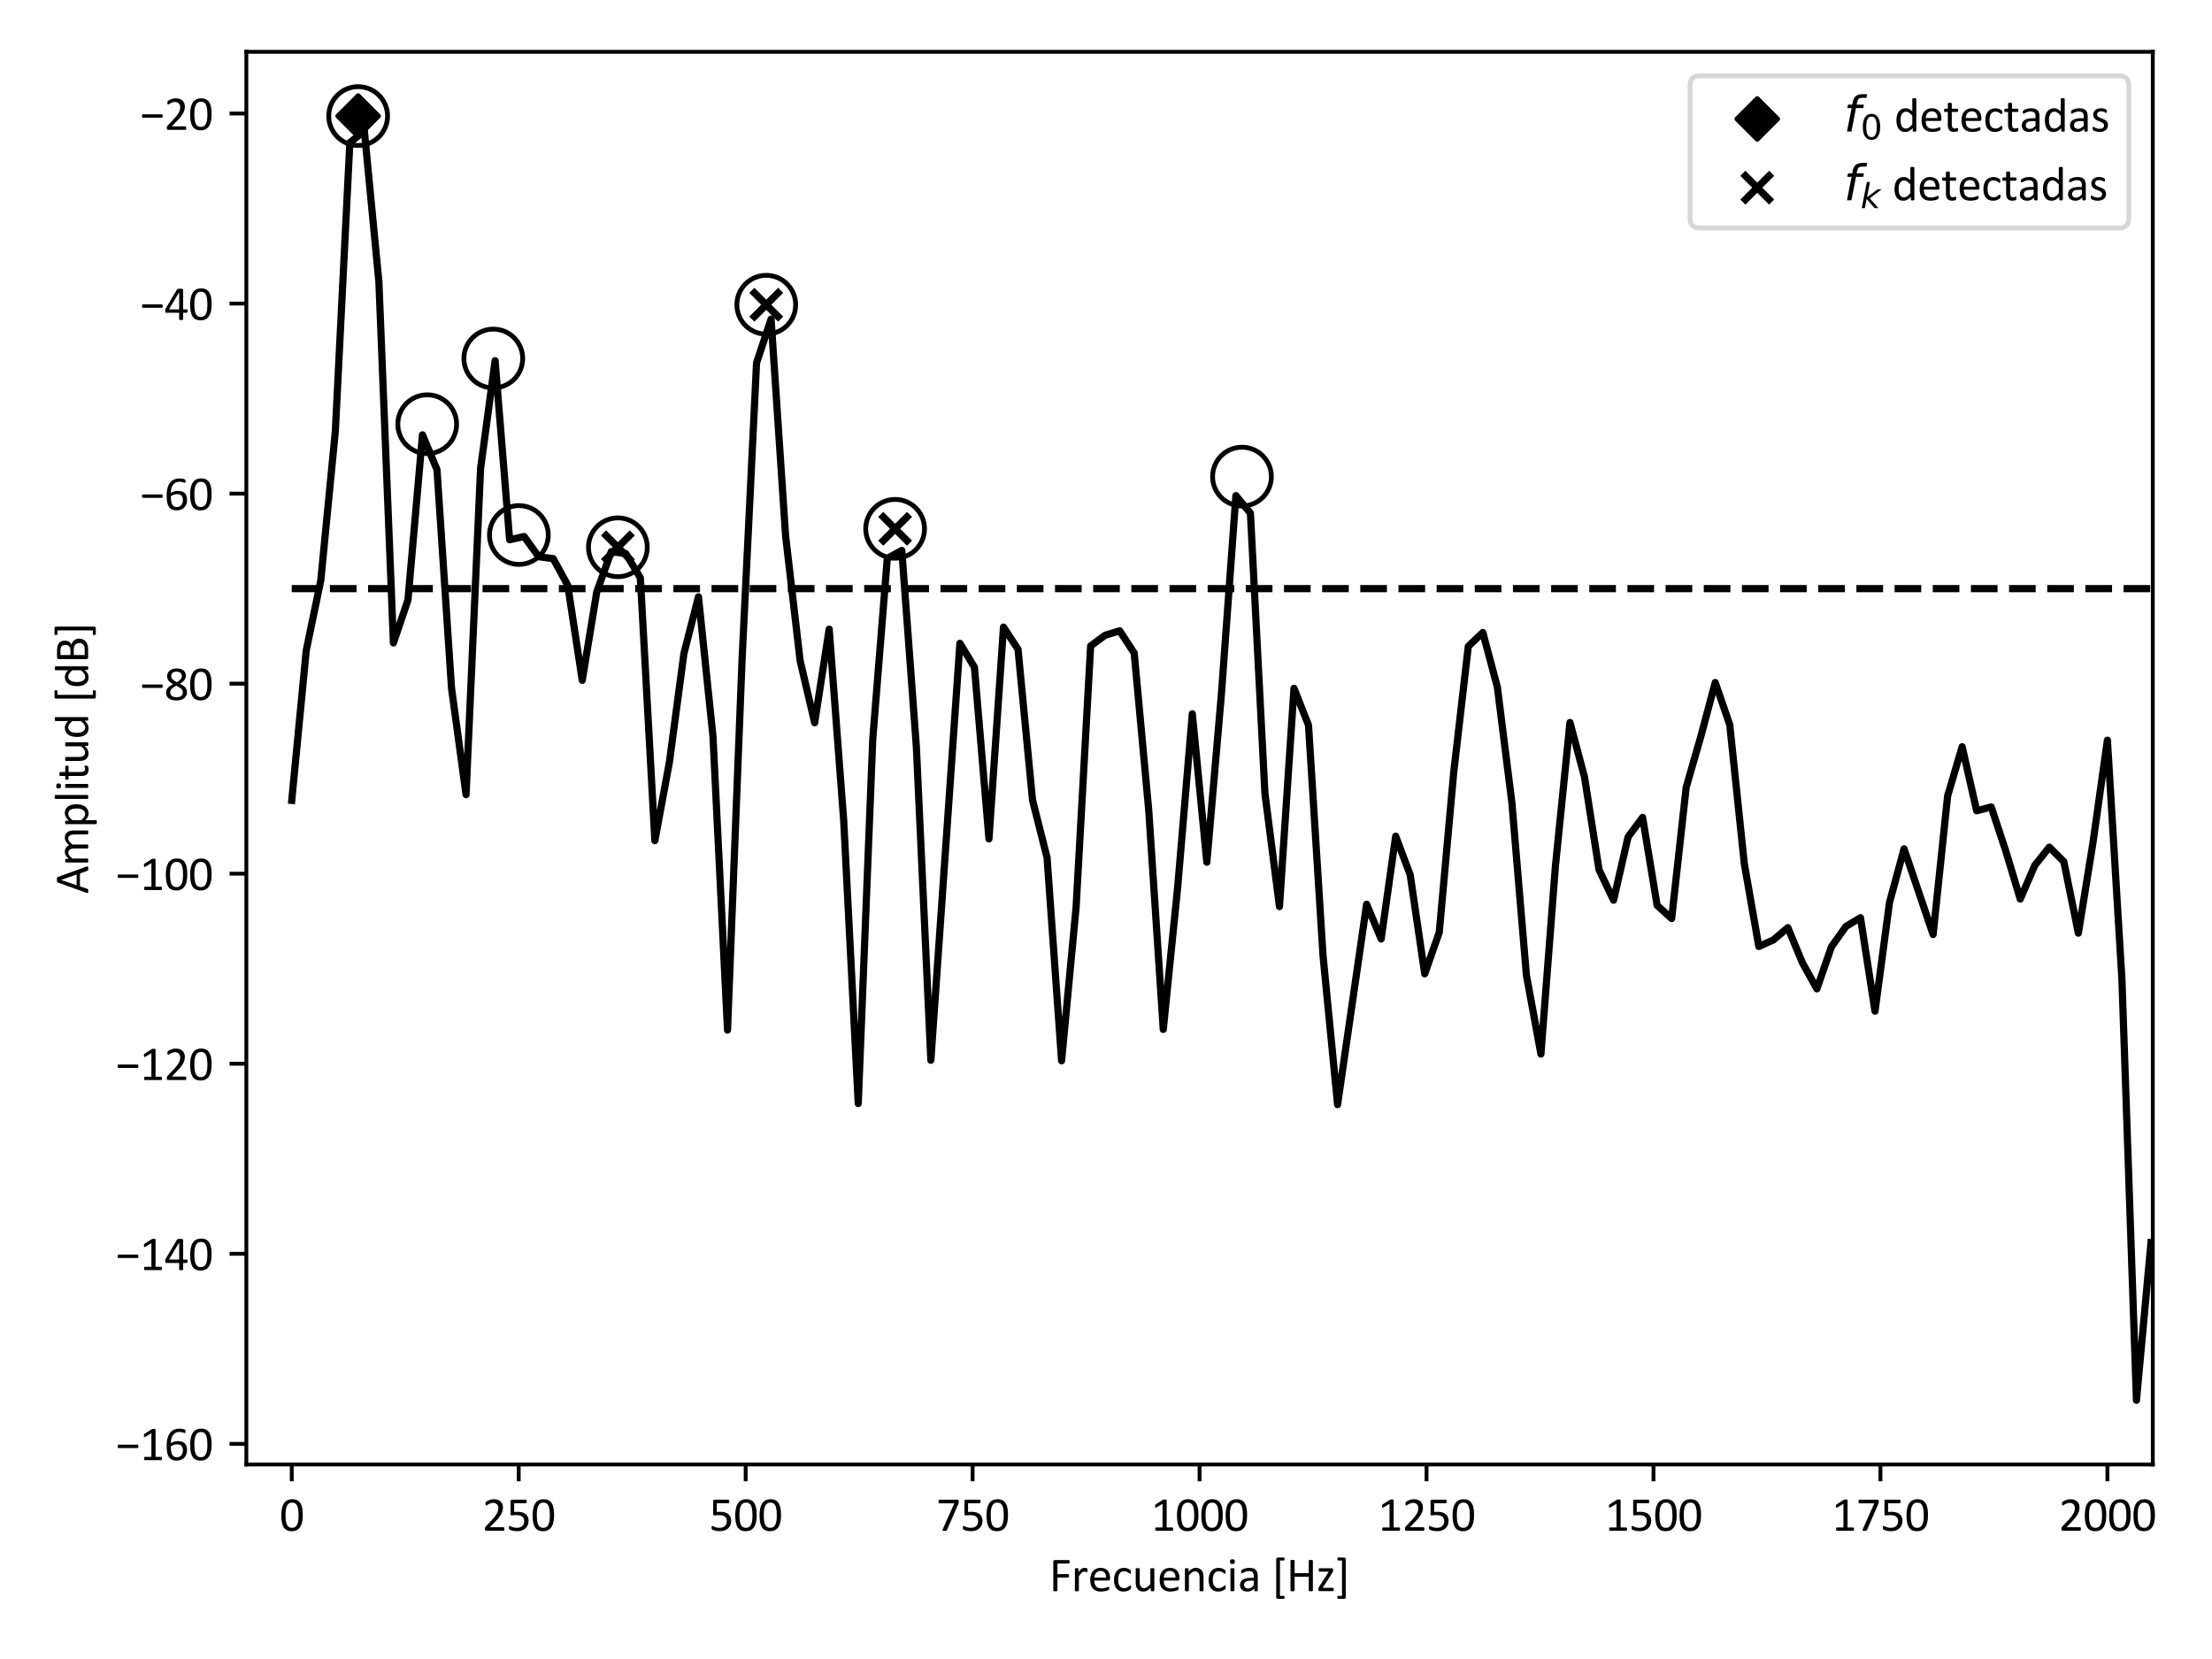 <?xml version="1.0" encoding="utf-8" standalone="no"?>
<!DOCTYPE svg PUBLIC "-//W3C//DTD SVG 1.1//EN"
  "http://www.w3.org/Graphics/SVG/1.1/DTD/svg11.dtd">
<svg height="345.6pt" version="1.1" viewBox="0 0 460.8 345.6" width="460.8pt" xmlns="http://www.w3.org/2000/svg" xmlns:xlink="http://www.w3.org/1999/xlink">
 <defs>
  <style type="text/css">*{stroke-linecap:butt;stroke-linejoin:round;}</style>
 </defs>
 <g id="figure_1">
  <g id="patch_1">
   <path d="M 0 345.6 
L 460.8 345.6 
L 460.8 0 
L 0 0 
z
" style="fill:#ffffff;"/>
  </g>
  <g id="axes_1">
   <g id="patch_2">
    <path d="M 51.32 305.08 
L 448.468 305.08 
L 448.468 10.8 
L 51.32 10.8 
z
" style="fill:#ffffff;"/>
   </g>
   <g id="PathCollection_1">
    <defs>
     <path d="M 0 6.124 
C 1.624 6.124 3.182 5.478 4.33 4.33 
C 5.478 3.182 6.124 1.624 6.124 -0 
C 6.124 -1.624 5.478 -3.182 4.33 -4.33 
C 3.182 -5.478 1.624 -6.124 0 -6.124 
C -1.624 -6.124 -3.182 -5.478 -4.33 -4.33 
C -5.478 -3.182 -6.124 -1.624 -6.124 0 
C -6.124 1.624 -5.478 3.182 -4.33 4.33 
C -3.182 5.478 -1.624 6.124 0 6.124 
z
" id="C0_0_8b7350744e"/>
    </defs>
    <g clip-path="url(#p9bf2dcba36)">
     <use style="fill:none;stroke:#000000;" x="74.61" xlink:href="#C0_0_8b7350744e" y="24.176"/>
    </g>
    <g clip-path="url(#p9bf2dcba36)">
     <use style="fill:none;stroke:#000000;" x="88.995" xlink:href="#C0_0_8b7350744e" y="88.37"/>
    </g>
    <g clip-path="url(#p9bf2dcba36)">
     <use style="fill:none;stroke:#000000;" x="102.763" xlink:href="#C0_0_8b7350744e" y="74.685"/>
    </g>
    <g clip-path="url(#p9bf2dcba36)">
     <use style="fill:none;stroke:#000000;" x="108.092" xlink:href="#C0_0_8b7350744e" y="111.45"/>
    </g>
    <g clip-path="url(#p9bf2dcba36)">
     <use style="fill:none;stroke:#000000;" x="128.714" xlink:href="#C0_0_8b7350744e" y="114.009"/>
    </g>
    <g clip-path="url(#p9bf2dcba36)">
     <use style="fill:none;stroke:#000000;" x="159.625" xlink:href="#C0_0_8b7350744e" y="63.482"/>
    </g>
    <g clip-path="url(#p9bf2dcba36)">
     <use style="fill:none;stroke:#000000;" x="186.469" xlink:href="#C0_0_8b7350744e" y="110.161"/>
    </g>
    <g clip-path="url(#p9bf2dcba36)">
     <use style="fill:none;stroke:#000000;" x="258.727" xlink:href="#C0_0_8b7350744e" y="99.288"/>
    </g>
   </g>
   <g id="PathCollection_2">
    <defs>
     <path d="M -0 4.243 
L 4.243 0 
L 0 -4.243 
L -4.243 -0 
z
" id="md665a18a26" style="stroke:#000000;"/>
    </defs>
    <g clip-path="url(#p9bf2dcba36)">
     <use style="stroke:#000000;" x="74.61" xlink:href="#md665a18a26" y="24.176"/>
    </g>
   </g>
   <g id="PathCollection_3">
    <defs>
     <path d="M -3 3 
L 3 -3 
M -3 -3 
L 3 3 
" id="ma2bb4ffc72" style="stroke:#000000;stroke-width:1.5;"/>
    </defs>
    <g clip-path="url(#p9bf2dcba36)">
     <use style="stroke:#000000;stroke-width:1.5;" x="128.714" xlink:href="#ma2bb4ffc72" y="114.009"/>
     <use style="stroke:#000000;stroke-width:1.5;" x="159.625" xlink:href="#ma2bb4ffc72" y="63.482"/>
     <use style="stroke:#000000;stroke-width:1.5;" x="186.469" xlink:href="#ma2bb4ffc72" y="110.161"/>
    </g>
   </g>
   <g id="matplotlib.axis_1">
    <g id="xtick_1">
     <g id="line2d_1">
      <defs>
       <path d="M 0 0 
L 0 3.5 
" id="me926c18d5d" style="stroke:#000000;stroke-width:0.8;"/>
      </defs>
      <g>
       <use style="stroke:#000000;stroke-width:0.8;" x="60.776" xlink:href="#me926c18d5d" y="305.08"/>
      </g>
     </g>
     <g id="text_1">
      <!-- 0 -->
      <g transform="translate(58.242 318.882)scale(0.1 -0.1)">
       <defs>
        <path d="M 3022 2031 
Q 3022 1566 2948 1181 
Q 2875 797 2704 520 
Q 2534 244 2259 92 
Q 1984 -59 1581 -59 
Q 1200 -59 939 77 
Q 678 213 518 477 
Q 359 741 292 1127 
Q 225 1513 225 2013 
Q 225 2475 300 2861 
Q 375 3247 544 3523 
Q 713 3800 988 3951 
Q 1263 4103 1663 4103 
Q 2047 4103 2308 3967 
Q 2569 3831 2728 3567 
Q 2888 3303 2955 2917 
Q 3022 2531 3022 2031 
z
M 2472 1994 
Q 2472 2297 2450 2537 
Q 2428 2778 2386 2962 
Q 2344 3147 2276 3280 
Q 2209 3413 2115 3498 
Q 2022 3584 1901 3623 
Q 1781 3663 1631 3663 
Q 1366 3663 1200 3538 
Q 1034 3413 939 3194 
Q 844 2975 809 2681 
Q 775 2388 775 2050 
Q 775 1597 822 1280 
Q 869 963 970 763 
Q 1072 563 1230 472 
Q 1388 381 1613 381 
Q 1788 381 1920 437 
Q 2053 494 2148 598 
Q 2244 703 2306 850 
Q 2369 997 2406 1175 
Q 2444 1353 2458 1561 
Q 2472 1769 2472 1994 
z
" id="Calibri-30" transform="scale(0.016)"/>
       </defs>
       <use xlink:href="#Calibri-30"/>
      </g>
     </g>
    </g>
    <g id="xtick_2">
     <g id="line2d_2">
      <g>
       <use style="stroke:#000000;stroke-width:0.8;" x="108.055" xlink:href="#me926c18d5d" y="305.08"/>
      </g>
     </g>
     <g id="text_2">
      <!-- 250 -->
      <g transform="translate(100.452 318.882)scale(0.1 -0.1)">
       <defs>
        <path d="M 2888 231 
Q 2888 175 2880 131 
Q 2872 88 2858 58 
Q 2844 28 2820 14 
Q 2797 0 2769 0 
L 534 0 
Q 491 0 458 11 
Q 425 22 401 47 
Q 378 72 367 119 
Q 356 166 356 234 
Q 356 297 361 344 
Q 366 391 381 427 
Q 397 463 420 498 
Q 444 534 481 575 
L 1266 1406 
Q 1538 1694 1702 1922 
Q 1866 2150 1955 2337 
Q 2044 2525 2072 2678 
Q 2100 2831 2100 2966 
Q 2100 3100 2056 3220 
Q 2013 3341 1930 3431 
Q 1847 3522 1722 3575 
Q 1597 3628 1434 3628 
Q 1244 3628 1092 3575 
Q 941 3522 827 3459 
Q 713 3397 636 3344 
Q 559 3291 522 3291 
Q 500 3291 483 3303 
Q 466 3316 455 3344 
Q 444 3372 437 3419 
Q 431 3466 431 3531 
Q 431 3578 434 3612 
Q 438 3647 445 3672 
Q 453 3697 465 3719 
Q 478 3741 515 3773 
Q 553 3806 645 3862 
Q 738 3919 877 3973 
Q 1016 4028 1183 4065 
Q 1350 4103 1534 4103 
Q 1828 4103 2048 4020 
Q 2269 3938 2414 3794 
Q 2559 3650 2631 3459 
Q 2703 3269 2703 3053 
Q 2703 2859 2668 2667 
Q 2634 2475 2523 2251 
Q 2413 2028 2203 1754 
Q 1994 1481 1647 1125 
L 1006 456 
L 2766 456 
Q 2791 456 2814 442 
Q 2838 428 2855 400 
Q 2872 372 2880 330 
Q 2888 288 2888 231 
z
" id="Calibri-32" transform="scale(0.016)"/>
        <path d="M 2869 1300 
Q 2869 975 2759 722 
Q 2650 469 2450 295 
Q 2250 122 1973 31 
Q 1697 -59 1359 -59 
Q 1172 -59 1003 -32 
Q 834 -6 703 33 
Q 572 72 487 109 
Q 403 147 379 169 
Q 356 191 347 209 
Q 338 228 330 254 
Q 322 281 319 322 
Q 316 363 316 419 
Q 316 472 320 514 
Q 325 556 337 582 
Q 350 609 367 621 
Q 384 634 406 634 
Q 438 634 503 595 
Q 569 556 680 511 
Q 791 466 955 425 
Q 1119 384 1344 384 
Q 1553 384 1728 434 
Q 1903 484 2029 590 
Q 2156 697 2228 858 
Q 2300 1019 2300 1250 
Q 2300 1444 2239 1592 
Q 2178 1741 2051 1839 
Q 1925 1938 1731 1986 
Q 1538 2034 1269 2034 
Q 1078 2034 940 2015 
Q 803 1997 684 1997 
Q 597 1997 559 2037 
Q 522 2078 522 2194 
L 522 3841 
Q 522 3944 570 3994 
Q 619 4044 709 4044 
L 2500 4044 
Q 2525 4044 2548 4030 
Q 2572 4016 2587 3987 
Q 2603 3959 2611 3915 
Q 2619 3872 2619 3813 
Q 2619 3700 2587 3637 
Q 2556 3575 2500 3575 
L 991 3575 
L 991 2441 
Q 1100 2456 1214 2459 
Q 1328 2463 1478 2463 
Q 1825 2463 2084 2380 
Q 2344 2297 2517 2145 
Q 2691 1994 2780 1778 
Q 2869 1563 2869 1300 
z
" id="Calibri-35" transform="scale(0.016)"/>
       </defs>
       <use xlink:href="#Calibri-32"/>
       <use x="50.684" xlink:href="#Calibri-35"/>
       <use x="101.367" xlink:href="#Calibri-30"/>
      </g>
     </g>
    </g>
    <g id="xtick_3">
     <g id="line2d_3">
      <g>
       <use style="stroke:#000000;stroke-width:0.8;" x="155.335" xlink:href="#me926c18d5d" y="305.08"/>
      </g>
     </g>
     <g id="text_3">
      <!-- 500 -->
      <g transform="translate(147.732 318.882)scale(0.1 -0.1)">
       <use xlink:href="#Calibri-35"/>
       <use x="50.684" xlink:href="#Calibri-30"/>
       <use x="101.367" xlink:href="#Calibri-30"/>
      </g>
     </g>
    </g>
    <g id="xtick_4">
     <g id="line2d_4">
      <g>
       <use style="stroke:#000000;stroke-width:0.8;" x="202.614" xlink:href="#me926c18d5d" y="305.08"/>
      </g>
     </g>
     <g id="text_4">
      <!-- 750 -->
      <g transform="translate(195.011 318.882)scale(0.1 -0.1)">
       <defs>
        <path d="M 2947 3813 
Q 2947 3756 2942 3711 
Q 2938 3666 2930 3623 
Q 2922 3581 2908 3542 
Q 2894 3503 2875 3459 
L 1419 103 
Q 1403 66 1379 42 
Q 1356 19 1320 5 
Q 1284 -9 1228 -14 
Q 1172 -19 1091 -19 
Q 984 -19 925 -9 
Q 866 0 839 20 
Q 813 41 816 70 
Q 819 100 838 141 
L 2369 3572 
L 428 3572 
Q 369 3572 339 3634 
Q 309 3697 309 3809 
Q 309 3869 317 3912 
Q 325 3956 340 3986 
Q 356 4016 378 4030 
Q 400 4044 428 4044 
L 2784 4044 
Q 2828 4044 2861 4034 
Q 2894 4025 2911 3997 
Q 2928 3969 2937 3925 
Q 2947 3881 2947 3813 
z
" id="Calibri-37" transform="scale(0.016)"/>
       </defs>
       <use xlink:href="#Calibri-37"/>
       <use x="50.684" xlink:href="#Calibri-35"/>
       <use x="101.367" xlink:href="#Calibri-30"/>
      </g>
     </g>
    </g>
    <g id="xtick_5">
     <g id="line2d_5">
      <g>
       <use style="stroke:#000000;stroke-width:0.8;" x="249.894" xlink:href="#me926c18d5d" y="305.08"/>
      </g>
     </g>
     <g id="text_5">
      <!-- 1000 -->
      <g transform="translate(239.756 318.882)scale(0.1 -0.1)">
       <defs>
        <path d="M 2897 213 
Q 2897 153 2887 112 
Q 2878 72 2862 47 
Q 2847 22 2826 11 
Q 2806 0 2784 0 
L 672 0 
Q 650 0 631 11 
Q 613 22 595 47 
Q 578 72 568 112 
Q 559 153 559 213 
Q 559 269 568 309 
Q 578 350 592 376 
Q 606 403 626 417 
Q 647 431 672 431 
L 1516 431 
L 1516 3506 
L 734 3041 
Q 675 3009 639 3003 
Q 603 2997 581 3017 
Q 559 3038 551 3084 
Q 544 3131 544 3203 
Q 544 3256 548 3293 
Q 553 3331 562 3356 
Q 572 3381 589 3400 
Q 606 3419 634 3438 
L 1566 4034 
Q 1578 4044 1597 4050 
Q 1616 4056 1644 4062 
Q 1672 4069 1709 4070 
Q 1747 4072 1803 4072 
Q 1878 4072 1928 4065 
Q 1978 4059 2006 4048 
Q 2034 4038 2043 4020 
Q 2053 4003 2053 3984 
L 2053 431 
L 2784 431 
Q 2809 431 2831 417 
Q 2853 403 2867 376 
Q 2881 350 2889 309 
Q 2897 269 2897 213 
z
" id="Calibri-31" transform="scale(0.016)"/>
       </defs>
       <use xlink:href="#Calibri-31"/>
       <use x="50.684" xlink:href="#Calibri-30"/>
       <use x="101.367" xlink:href="#Calibri-30"/>
       <use x="152.051" xlink:href="#Calibri-30"/>
      </g>
     </g>
    </g>
    <g id="xtick_6">
     <g id="line2d_6">
      <g>
       <use style="stroke:#000000;stroke-width:0.8;" x="297.173" xlink:href="#me926c18d5d" y="305.08"/>
      </g>
     </g>
     <g id="text_6">
      <!-- 1250 -->
      <g transform="translate(287.036 318.882)scale(0.1 -0.1)">
       <use xlink:href="#Calibri-31"/>
       <use x="50.684" xlink:href="#Calibri-32"/>
       <use x="101.367" xlink:href="#Calibri-35"/>
       <use x="152.051" xlink:href="#Calibri-30"/>
      </g>
     </g>
    </g>
    <g id="xtick_7">
     <g id="line2d_7">
      <g>
       <use style="stroke:#000000;stroke-width:0.8;" x="344.453" xlink:href="#me926c18d5d" y="305.08"/>
      </g>
     </g>
     <g id="text_7">
      <!-- 1500 -->
      <g transform="translate(334.315 318.882)scale(0.1 -0.1)">
       <use xlink:href="#Calibri-31"/>
       <use x="50.684" xlink:href="#Calibri-35"/>
       <use x="101.367" xlink:href="#Calibri-30"/>
       <use x="152.051" xlink:href="#Calibri-30"/>
      </g>
     </g>
    </g>
    <g id="xtick_8">
     <g id="line2d_8">
      <g>
       <use style="stroke:#000000;stroke-width:0.8;" x="391.732" xlink:href="#me926c18d5d" y="305.08"/>
      </g>
     </g>
     <g id="text_8">
      <!-- 1750 -->
      <g transform="translate(381.595 318.882)scale(0.1 -0.1)">
       <use xlink:href="#Calibri-31"/>
       <use x="50.684" xlink:href="#Calibri-37"/>
       <use x="101.367" xlink:href="#Calibri-35"/>
       <use x="152.051" xlink:href="#Calibri-30"/>
      </g>
     </g>
    </g>
    <g id="xtick_9">
     <g id="line2d_9">
      <g>
       <use style="stroke:#000000;stroke-width:0.8;" x="439.012" xlink:href="#me926c18d5d" y="305.08"/>
      </g>
     </g>
     <g id="text_9">
      <!-- 2000 -->
      <g transform="translate(428.874 318.882)scale(0.1 -0.1)">
       <use xlink:href="#Calibri-32"/>
       <use x="50.684" xlink:href="#Calibri-30"/>
       <use x="101.367" xlink:href="#Calibri-30"/>
       <use x="152.051" xlink:href="#Calibri-30"/>
      </g>
     </g>
    </g>
    <g id="text_10">
     <!-- Frecuencia [Hz] -->
     <g transform="translate(218.564 331.461)scale(0.1 -0.1)">
      <defs>
       <path d="M 2663 3813 
Q 2663 3753 2656 3709 
Q 2650 3666 2634 3639 
Q 2619 3613 2598 3600 
Q 2578 3588 2556 3588 
L 1075 3588 
L 1075 2213 
L 2475 2213 
Q 2497 2213 2517 2202 
Q 2538 2191 2553 2166 
Q 2569 2141 2575 2098 
Q 2581 2056 2581 1991 
Q 2581 1931 2575 1889 
Q 2569 1847 2553 1820 
Q 2538 1794 2517 1780 
Q 2497 1766 2475 1766 
L 1075 1766 
L 1075 81 
Q 1075 59 1062 39 
Q 1050 19 1019 8 
Q 988 -3 938 -11 
Q 888 -19 806 -19 
Q 731 -19 678 -11 
Q 625 -3 594 8 
Q 563 19 550 39 
Q 538 59 538 81 
L 538 3825 
Q 538 3947 602 3995 
Q 666 4044 738 4044 
L 2556 4044 
Q 2578 4044 2598 4031 
Q 2619 4019 2634 3991 
Q 2650 3963 2656 3917 
Q 2663 3872 2663 3813 
z
" id="Calibri-46" transform="scale(0.016)"/>
       <path d="M 2122 2706 
Q 2122 2638 2119 2591 
Q 2116 2544 2106 2517 
Q 2097 2491 2083 2477 
Q 2069 2463 2044 2463 
Q 2019 2463 1983 2477 
Q 1947 2491 1901 2505 
Q 1856 2519 1800 2531 
Q 1744 2544 1678 2544 
Q 1600 2544 1525 2512 
Q 1450 2481 1367 2409 
Q 1284 2338 1193 2219 
Q 1103 2100 994 1928 
L 994 78 
Q 994 53 981 36 
Q 969 19 941 6 
Q 913 -6 863 -12 
Q 813 -19 734 -19 
Q 659 -19 609 -12 
Q 559 -6 529 6 
Q 500 19 489 36 
Q 478 53 478 78 
L 478 2891 
Q 478 2916 487 2933 
Q 497 2950 525 2964 
Q 553 2978 597 2983 
Q 641 2988 713 2988 
Q 781 2988 826 2983 
Q 872 2978 897 2964 
Q 922 2950 933 2933 
Q 944 2916 944 2891 
L 944 2481 
Q 1059 2650 1161 2756 
Q 1263 2863 1353 2923 
Q 1444 2984 1533 3007 
Q 1622 3031 1713 3031 
Q 1753 3031 1804 3026 
Q 1856 3022 1912 3009 
Q 1969 2997 2014 2981 
Q 2059 2966 2078 2950 
Q 2097 2934 2103 2920 
Q 2109 2906 2114 2884 
Q 2119 2863 2120 2820 
Q 2122 2778 2122 2706 
z
" id="Calibri-72" transform="scale(0.016)"/>
       <path d="M 2878 1606 
Q 2878 1484 2817 1432 
Q 2756 1381 2678 1381 
L 834 1381 
Q 834 1147 881 959 
Q 928 772 1037 637 
Q 1147 503 1322 431 
Q 1497 359 1750 359 
Q 1950 359 2106 392 
Q 2263 425 2377 465 
Q 2491 506 2564 539 
Q 2638 572 2675 572 
Q 2697 572 2714 561 
Q 2731 550 2740 528 
Q 2750 506 2754 467 
Q 2759 428 2759 372 
Q 2759 331 2756 301 
Q 2753 272 2748 248 
Q 2744 225 2733 206 
Q 2722 188 2705 170 
Q 2688 153 2603 114 
Q 2519 75 2384 37 
Q 2250 0 2073 -29 
Q 1897 -59 1697 -59 
Q 1350 -59 1089 37 
Q 828 134 650 325 
Q 472 516 381 803 
Q 291 1091 291 1472 
Q 291 1834 384 2123 
Q 478 2413 654 2614 
Q 831 2816 1081 2923 
Q 1331 3031 1641 3031 
Q 1972 3031 2205 2925 
Q 2438 2819 2588 2639 
Q 2738 2459 2808 2217 
Q 2878 1975 2878 1700 
L 2878 1606 
z
M 2359 1759 
Q 2369 2166 2180 2397 
Q 1991 2628 1619 2628 
Q 1428 2628 1284 2556 
Q 1141 2484 1044 2365 
Q 947 2247 894 2089 
Q 841 1931 834 1759 
L 2359 1759 
z
" id="Calibri-65" transform="scale(0.016)"/>
       <path d="M 2500 506 
Q 2500 453 2497 414 
Q 2494 375 2486 348 
Q 2478 322 2467 301 
Q 2456 281 2417 242 
Q 2378 203 2284 145 
Q 2191 88 2073 42 
Q 1956 -3 1818 -31 
Q 1681 -59 1534 -59 
Q 1231 -59 997 41 
Q 763 141 605 333 
Q 447 525 364 804 
Q 281 1084 281 1450 
Q 281 1866 382 2164 
Q 484 2463 661 2653 
Q 838 2844 1077 2936 
Q 1316 3028 1594 3028 
Q 1728 3028 1854 3003 
Q 1981 2978 2087 2937 
Q 2194 2897 2276 2844 
Q 2359 2791 2396 2753 
Q 2434 2716 2448 2694 
Q 2463 2672 2472 2642 
Q 2481 2613 2484 2575 
Q 2488 2538 2488 2481 
Q 2488 2359 2459 2311 
Q 2431 2263 2391 2263 
Q 2344 2263 2283 2314 
Q 2222 2366 2128 2428 
Q 2034 2491 1901 2542 
Q 1769 2594 1588 2594 
Q 1216 2594 1017 2308 
Q 819 2022 819 1478 
Q 819 1206 870 1001 
Q 922 797 1022 659 
Q 1122 522 1267 455 
Q 1413 388 1600 388 
Q 1778 388 1912 444 
Q 2047 500 2145 567 
Q 2244 634 2311 689 
Q 2378 744 2416 744 
Q 2438 744 2453 731 
Q 2469 719 2480 689 
Q 2491 659 2495 614 
Q 2500 569 2500 506 
z
" id="Calibri-63" transform="scale(0.016)"/>
       <path d="M 2888 78 
Q 2888 53 2877 36 
Q 2866 19 2837 6 
Q 2809 -6 2764 -12 
Q 2719 -19 2653 -19 
Q 2581 -19 2536 -12 
Q 2491 -6 2464 6 
Q 2438 19 2428 36 
Q 2419 53 2419 78 
L 2419 450 
Q 2178 184 1943 62 
Q 1709 -59 1469 -59 
Q 1188 -59 995 34 
Q 803 128 684 289 
Q 566 450 514 664 
Q 463 878 463 1184 
L 463 2891 
Q 463 2916 473 2933 
Q 484 2950 515 2964 
Q 547 2978 597 2983 
Q 647 2988 722 2988 
Q 797 2988 847 2983 
Q 897 2978 926 2964 
Q 956 2950 968 2933 
Q 981 2916 981 2891 
L 981 1253 
Q 981 1006 1017 857 
Q 1053 709 1126 604 
Q 1200 500 1312 442 
Q 1425 384 1575 384 
Q 1769 384 1961 521 
Q 2153 659 2369 925 
L 2369 2891 
Q 2369 2916 2380 2933 
Q 2391 2950 2422 2964 
Q 2453 2978 2501 2983 
Q 2550 2988 2628 2988 
Q 2703 2988 2753 2983 
Q 2803 2978 2831 2964 
Q 2859 2950 2873 2933 
Q 2888 2916 2888 2891 
L 2888 78 
z
" id="Calibri-75" transform="scale(0.016)"/>
       <path d="M 2900 78 
Q 2900 53 2887 36 
Q 2875 19 2847 6 
Q 2819 -6 2769 -12 
Q 2719 -19 2644 -19 
Q 2566 -19 2516 -12 
Q 2466 -6 2437 6 
Q 2409 19 2396 36 
Q 2384 53 2384 78 
L 2384 1725 
Q 2384 1966 2346 2112 
Q 2309 2259 2237 2365 
Q 2166 2472 2052 2528 
Q 1938 2584 1788 2584 
Q 1594 2584 1400 2446 
Q 1206 2309 994 2044 
L 994 78 
Q 994 53 981 36 
Q 969 19 941 6 
Q 913 -6 863 -12 
Q 813 -19 734 -19 
Q 659 -19 609 -12 
Q 559 -6 529 6 
Q 500 19 489 36 
Q 478 53 478 78 
L 478 2891 
Q 478 2916 487 2933 
Q 497 2950 525 2964 
Q 553 2978 597 2983 
Q 641 2988 713 2988 
Q 781 2988 826 2983 
Q 872 2978 897 2964 
Q 922 2950 933 2933 
Q 944 2916 944 2891 
L 944 2519 
Q 1181 2784 1417 2907 
Q 1653 3031 1894 3031 
Q 2175 3031 2367 2936 
Q 2559 2841 2678 2681 
Q 2797 2522 2848 2308 
Q 2900 2094 2900 1794 
L 2900 78 
z
" id="Calibri-6e" transform="scale(0.016)"/>
       <path d="M 994 78 
Q 994 53 981 36 
Q 969 19 941 6 
Q 913 -6 863 -12 
Q 813 -19 734 -19 
Q 659 -19 609 -12 
Q 559 -6 529 6 
Q 500 19 489 36 
Q 478 53 478 78 
L 478 2891 
Q 478 2913 489 2931 
Q 500 2950 529 2962 
Q 559 2975 609 2981 
Q 659 2988 734 2988 
Q 813 2988 863 2981 
Q 913 2975 941 2962 
Q 969 2950 981 2931 
Q 994 2913 994 2891 
L 994 78 
z
M 1053 3841 
Q 1053 3659 984 3593 
Q 916 3528 731 3528 
Q 550 3528 483 3592 
Q 416 3656 416 3834 
Q 416 4016 484 4081 
Q 553 4147 738 4147 
Q 919 4147 986 4083 
Q 1053 4019 1053 3841 
z
" id="Calibri-69" transform="scale(0.016)"/>
       <path d="M 2597 75 
Q 2597 38 2572 19 
Q 2547 0 2503 -9 
Q 2459 -19 2375 -19 
Q 2294 -19 2245 -9 
Q 2197 0 2175 19 
Q 2153 38 2153 75 
L 2153 356 
Q 1969 159 1742 50 
Q 1516 -59 1263 -59 
Q 1041 -59 861 -1 
Q 681 56 554 165 
Q 428 275 358 434 
Q 288 594 288 797 
Q 288 1034 384 1209 
Q 481 1384 662 1500 
Q 844 1616 1106 1673 
Q 1369 1731 1697 1731 
L 2084 1731 
L 2084 1950 
Q 2084 2113 2050 2238 
Q 2016 2363 1939 2445 
Q 1863 2528 1741 2570 
Q 1619 2613 1441 2613 
Q 1250 2613 1098 2567 
Q 947 2522 833 2467 
Q 719 2413 642 2367 
Q 566 2322 528 2322 
Q 503 2322 484 2334 
Q 466 2347 452 2372 
Q 438 2397 431 2436 
Q 425 2475 425 2522 
Q 425 2600 436 2645 
Q 447 2691 489 2731 
Q 531 2772 634 2826 
Q 738 2881 872 2926 
Q 1006 2972 1165 3001 
Q 1325 3031 1488 3031 
Q 1791 3031 2003 2962 
Q 2216 2894 2347 2761 
Q 2478 2628 2537 2431 
Q 2597 2234 2597 1972 
L 2597 75 
z
M 2084 1359 
L 1644 1359 
Q 1431 1359 1275 1323 
Q 1119 1288 1016 1217 
Q 913 1147 864 1048 
Q 816 950 816 822 
Q 816 603 955 473 
Q 1094 344 1344 344 
Q 1547 344 1720 447 
Q 1894 550 2084 763 
L 2084 1359 
z
" id="Calibri-61" transform="scale(0.016)"/>
       <path id="Calibri-20" transform="scale(0.016)"/>
       <path d="M 1684 -813 
Q 1684 -916 1661 -958 
Q 1638 -1000 1594 -1000 
L 794 -1000 
Q 756 -1000 722 -989 
Q 688 -978 659 -953 
Q 631 -928 614 -886 
Q 597 -844 597 -781 
L 597 4153 
Q 597 4213 614 4255 
Q 631 4297 659 4323 
Q 688 4350 722 4361 
Q 756 4372 794 4372 
L 1594 4372 
Q 1613 4372 1630 4362 
Q 1647 4353 1659 4328 
Q 1672 4303 1678 4267 
Q 1684 4231 1684 4178 
Q 1684 4078 1661 4034 
Q 1638 3991 1594 3991 
L 1084 3991 
L 1084 -622 
L 1594 -622 
Q 1613 -622 1630 -631 
Q 1647 -641 1659 -664 
Q 1672 -688 1678 -723 
Q 1684 -759 1684 -813 
z
" id="Calibri-5b" transform="scale(0.016)"/>
       <path d="M 3450 81 
Q 3450 56 3437 37 
Q 3425 19 3394 8 
Q 3363 -3 3311 -11 
Q 3259 -19 3184 -19 
Q 3103 -19 3053 -11 
Q 3003 -3 2972 8 
Q 2941 19 2928 37 
Q 2916 56 2916 81 
L 2916 1875 
L 1075 1875 
L 1075 81 
Q 1075 56 1062 37 
Q 1050 19 1019 8 
Q 988 -3 936 -11 
Q 884 -19 806 -19 
Q 731 -19 678 -11 
Q 625 -3 594 8 
Q 563 19 550 37 
Q 538 56 538 81 
L 538 3963 
Q 538 3988 550 4006 
Q 563 4025 594 4036 
Q 625 4047 678 4055 
Q 731 4063 806 4063 
Q 884 4063 936 4055 
Q 988 4047 1019 4036 
Q 1050 4025 1062 4006 
Q 1075 3988 1075 3963 
L 1075 2344 
L 2916 2344 
L 2916 3963 
Q 2916 3988 2928 4006 
Q 2941 4025 2972 4036 
Q 3003 4047 3053 4055 
Q 3103 4063 3184 4063 
Q 3259 4063 3311 4055 
Q 3363 4047 3394 4036 
Q 3425 4025 3437 4006 
Q 3450 3988 3450 3963 
L 3450 81 
z
" id="Calibri-48" transform="scale(0.016)"/>
       <path d="M 2272 219 
Q 2272 159 2262 117 
Q 2253 75 2240 48 
Q 2228 22 2206 11 
Q 2184 0 2159 0 
L 428 0 
Q 363 0 320 44 
Q 278 88 278 191 
L 278 297 
Q 278 341 284 375 
Q 291 409 303 443 
Q 316 478 337 517 
Q 359 556 391 606 
L 1631 2538 
L 428 2538 
Q 378 2538 348 2589 
Q 319 2641 319 2756 
Q 319 2813 325 2855 
Q 331 2897 345 2923 
Q 359 2950 379 2961 
Q 400 2972 428 2972 
L 2041 2972 
Q 2075 2972 2101 2962 
Q 2128 2953 2147 2931 
Q 2166 2909 2177 2875 
Q 2188 2841 2188 2788 
L 2188 2688 
Q 2188 2644 2181 2606 
Q 2175 2569 2162 2533 
Q 2150 2497 2128 2456 
Q 2106 2416 2075 2366 
L 841 434 
L 2159 434 
Q 2184 434 2204 423 
Q 2225 413 2239 388 
Q 2253 363 2262 320 
Q 2272 278 2272 219 
z
" id="Calibri-7a" transform="scale(0.016)"/>
       <path d="M 1369 -781 
Q 1369 -844 1351 -886 
Q 1334 -928 1306 -953 
Q 1278 -978 1242 -989 
Q 1206 -1000 1169 -1000 
L 372 -1000 
Q 328 -1000 304 -958 
Q 281 -916 281 -813 
Q 281 -759 286 -723 
Q 291 -688 303 -664 
Q 316 -641 333 -631 
Q 350 -622 372 -622 
L 881 -622 
L 881 3991 
L 372 3991 
Q 328 3991 304 4034 
Q 281 4078 281 4178 
Q 281 4231 286 4267 
Q 291 4303 303 4328 
Q 316 4353 333 4362 
Q 350 4372 372 4372 
L 1169 4372 
Q 1206 4372 1242 4361 
Q 1278 4350 1306 4323 
Q 1334 4297 1351 4255 
Q 1369 4213 1369 4153 
L 1369 -781 
z
" id="Calibri-5d" transform="scale(0.016)"/>
      </defs>
      <use xlink:href="#Calibri-46"/>
      <use x="45.947" xlink:href="#Calibri-72"/>
      <use x="80.811" xlink:href="#Calibri-65"/>
      <use x="130.566" xlink:href="#Calibri-63"/>
      <use x="172.852" xlink:href="#Calibri-75"/>
      <use x="225.391" xlink:href="#Calibri-65"/>
      <use x="275.146" xlink:href="#Calibri-6e"/>
      <use x="327.686" xlink:href="#Calibri-63"/>
      <use x="369.971" xlink:href="#Calibri-69"/>
      <use x="392.92" xlink:href="#Calibri-61"/>
      <use x="440.82" xlink:href="#Calibri-20"/>
      <use x="463.428" xlink:href="#Calibri-5b"/>
      <use x="494.092" xlink:href="#Calibri-48"/>
      <use x="556.396" xlink:href="#Calibri-7a"/>
      <use x="595.898" xlink:href="#Calibri-5d"/>
     </g>
    </g>
   </g>
   <g id="matplotlib.axis_2">
    <g id="ytick_1">
     <g id="line2d_10">
      <defs>
       <path d="M 0 0 
L -3.5 0 
" id="ma8cb4d4a2f" style="stroke:#000000;stroke-width:0.8;"/>
      </defs>
      <g>
       <use style="stroke:#000000;stroke-width:0.8;" x="51.32" xlink:href="#ma8cb4d4a2f" y="300.775"/>
      </g>
     </g>
     <g id="text_11">
      <!-- −160 -->
      <g transform="translate(24.133 304.176)scale(0.1 -0.1)">
       <defs>
        <path d="M 2934 1797 
Q 2934 1681 2904 1628 
Q 2875 1575 2819 1575 
L 356 1575 
Q 297 1575 267 1628 
Q 238 1681 238 1797 
Q 238 1909 267 1964 
Q 297 2019 356 2019 
L 2819 2019 
Q 2875 2019 2904 1966 
Q 2934 1913 2934 1797 
z
" id="Calibri-2212" transform="scale(0.016)"/>
        <path d="M 2991 1309 
Q 2991 1044 2909 795 
Q 2828 547 2659 358 
Q 2491 169 2231 55 
Q 1972 -59 1619 -59 
Q 1366 -59 1172 3 
Q 978 66 834 181 
Q 691 297 595 465 
Q 500 634 442 850 
Q 384 1066 359 1322 
Q 334 1578 334 1872 
Q 334 2131 362 2397 
Q 391 2663 462 2909 
Q 534 3156 657 3373 
Q 781 3591 967 3752 
Q 1153 3913 1412 4006 
Q 1672 4100 2016 4100 
Q 2131 4100 2250 4086 
Q 2369 4072 2469 4048 
Q 2569 4025 2637 3997 
Q 2706 3969 2728 3951 
Q 2750 3934 2761 3914 
Q 2772 3894 2778 3870 
Q 2784 3847 2787 3817 
Q 2791 3788 2791 3744 
Q 2791 3688 2789 3647 
Q 2788 3606 2777 3581 
Q 2766 3556 2748 3543 
Q 2731 3531 2703 3531 
Q 2669 3531 2609 3553 
Q 2550 3575 2465 3601 
Q 2381 3628 2261 3650 
Q 2141 3672 1981 3672 
Q 1691 3672 1481 3553 
Q 1272 3434 1139 3234 
Q 1006 3034 942 2770 
Q 878 2506 869 2219 
Q 950 2266 1051 2312 
Q 1153 2359 1273 2396 
Q 1394 2434 1528 2457 
Q 1663 2481 1816 2481 
Q 2144 2481 2369 2392 
Q 2594 2303 2733 2145 
Q 2872 1988 2931 1773 
Q 2991 1559 2991 1309 
z
M 2447 1259 
Q 2447 1441 2411 1589 
Q 2375 1738 2290 1841 
Q 2206 1944 2065 2000 
Q 1925 2056 1719 2056 
Q 1603 2056 1487 2036 
Q 1372 2016 1264 1980 
Q 1156 1944 1057 1895 
Q 959 1847 878 1791 
Q 878 1388 929 1116 
Q 981 844 1079 680 
Q 1178 516 1325 445 
Q 1472 375 1669 375 
Q 1869 375 2016 450 
Q 2163 525 2259 651 
Q 2356 778 2401 936 
Q 2447 1094 2447 1259 
z
" id="Calibri-36" transform="scale(0.016)"/>
       </defs>
       <use xlink:href="#Calibri-2212"/>
       <use x="49.805" xlink:href="#Calibri-31"/>
       <use x="100.488" xlink:href="#Calibri-36"/>
       <use x="151.172" xlink:href="#Calibri-30"/>
      </g>
     </g>
    </g>
    <g id="ytick_2">
     <g id="line2d_11">
      <g>
       <use style="stroke:#000000;stroke-width:0.8;" x="51.32" xlink:href="#ma8cb4d4a2f" y="261.186"/>
      </g>
     </g>
     <g id="text_12">
      <!-- −140 -->
      <g transform="translate(24.133 264.587)scale(0.1 -0.1)">
       <defs>
        <path d="M 3059 1150 
Q 3059 1047 3028 987 
Q 2997 928 2941 928 
L 2484 928 
L 2484 78 
Q 2484 53 2471 36 
Q 2459 19 2428 6 
Q 2397 -6 2347 -12 
Q 2297 -19 2219 -19 
Q 2144 -19 2094 -12 
Q 2044 -6 2014 6 
Q 1984 19 1973 36 
Q 1963 53 1963 78 
L 1963 928 
L 294 928 
Q 256 928 231 937 
Q 206 947 186 972 
Q 166 997 158 1044 
Q 150 1091 150 1166 
Q 150 1225 153 1272 
Q 156 1319 165 1358 
Q 175 1397 190 1433 
Q 206 1469 228 1509 
L 1684 3966 
Q 1700 3991 1729 4009 
Q 1759 4028 1806 4040 
Q 1853 4053 1922 4058 
Q 1991 4063 2084 4063 
Q 2188 4063 2264 4055 
Q 2341 4047 2387 4034 
Q 2434 4022 2459 4001 
Q 2484 3981 2484 3953 
L 2484 1372 
L 2941 1372 
Q 2994 1372 3026 1317 
Q 3059 1263 3059 1150 
z
M 1963 3591 
L 1956 3591 
L 641 1372 
L 1963 1372 
L 1963 3591 
z
" id="Calibri-34" transform="scale(0.016)"/>
       </defs>
       <use xlink:href="#Calibri-2212"/>
       <use x="49.805" xlink:href="#Calibri-31"/>
       <use x="100.488" xlink:href="#Calibri-34"/>
       <use x="151.172" xlink:href="#Calibri-30"/>
      </g>
     </g>
    </g>
    <g id="ytick_3">
     <g id="line2d_12">
      <g>
       <use style="stroke:#000000;stroke-width:0.8;" x="51.32" xlink:href="#ma8cb4d4a2f" y="221.597"/>
      </g>
     </g>
     <g id="text_13">
      <!-- −120 -->
      <g transform="translate(24.133 224.997)scale(0.1 -0.1)">
       <use xlink:href="#Calibri-2212"/>
       <use x="49.805" xlink:href="#Calibri-31"/>
       <use x="100.488" xlink:href="#Calibri-32"/>
       <use x="151.172" xlink:href="#Calibri-30"/>
      </g>
     </g>
    </g>
    <g id="ytick_4">
     <g id="line2d_13">
      <g>
       <use style="stroke:#000000;stroke-width:0.8;" x="51.32" xlink:href="#ma8cb4d4a2f" y="182.007"/>
      </g>
     </g>
     <g id="text_14">
      <!-- −100 -->
      <g transform="translate(24.133 185.408)scale(0.1 -0.1)">
       <use xlink:href="#Calibri-2212"/>
       <use x="49.805" xlink:href="#Calibri-31"/>
       <use x="100.488" xlink:href="#Calibri-30"/>
       <use x="151.172" xlink:href="#Calibri-30"/>
      </g>
     </g>
    </g>
    <g id="ytick_5">
     <g id="line2d_14">
      <g>
       <use style="stroke:#000000;stroke-width:0.8;" x="51.32" xlink:href="#ma8cb4d4a2f" y="142.418"/>
      </g>
     </g>
     <g id="text_15">
      <!-- −80 -->
      <g transform="translate(29.201 145.819)scale(0.1 -0.1)">
       <defs>
        <path d="M 2981 1038 
Q 2981 775 2887 570 
Q 2794 366 2617 225 
Q 2441 84 2181 12 
Q 1922 -59 1588 -59 
Q 1275 -59 1028 6 
Q 781 72 609 200 
Q 438 328 347 515 
Q 256 703 256 944 
Q 256 1134 318 1293 
Q 381 1453 498 1587 
Q 616 1722 787 1839 
Q 959 1956 1175 2063 
Q 988 2159 844 2267 
Q 700 2375 600 2501 
Q 500 2628 448 2772 
Q 397 2916 397 3084 
Q 397 3297 473 3483 
Q 550 3669 704 3806 
Q 859 3944 1098 4023 
Q 1338 4103 1656 4103 
Q 1963 4103 2186 4029 
Q 2409 3956 2554 3829 
Q 2700 3703 2769 3531 
Q 2838 3359 2838 3163 
Q 2838 3003 2786 2856 
Q 2734 2709 2634 2578 
Q 2534 2447 2389 2333 
Q 2244 2219 2056 2119 
Q 2278 2009 2451 1893 
Q 2625 1778 2742 1645 
Q 2859 1513 2920 1364 
Q 2981 1216 2981 1038 
z
M 2306 3113 
Q 2306 3244 2261 3350 
Q 2216 3456 2128 3531 
Q 2041 3606 1911 3645 
Q 1781 3684 1616 3684 
Q 1278 3684 1104 3531 
Q 931 3378 931 3113 
Q 931 2991 973 2886 
Q 1016 2781 1105 2687 
Q 1194 2594 1330 2505 
Q 1466 2416 1653 2319 
Q 1969 2481 2137 2678 
Q 2306 2875 2306 3113 
z
M 2438 981 
Q 2438 1125 2384 1242 
Q 2331 1359 2223 1461 
Q 2116 1563 1955 1658 
Q 1794 1753 1581 1856 
Q 1384 1759 1236 1662 
Q 1088 1566 992 1462 
Q 897 1359 848 1245 
Q 800 1131 800 994 
Q 800 691 1008 525 
Q 1216 359 1628 359 
Q 2028 359 2233 526 
Q 2438 694 2438 981 
z
" id="Calibri-38" transform="scale(0.016)"/>
       </defs>
       <use xlink:href="#Calibri-2212"/>
       <use x="49.805" xlink:href="#Calibri-38"/>
       <use x="100.488" xlink:href="#Calibri-30"/>
      </g>
     </g>
    </g>
    <g id="ytick_6">
     <g id="line2d_15">
      <g>
       <use style="stroke:#000000;stroke-width:0.8;" x="51.32" xlink:href="#ma8cb4d4a2f" y="102.828"/>
      </g>
     </g>
     <g id="text_16">
      <!-- −60 -->
      <g transform="translate(29.201 106.229)scale(0.1 -0.1)">
       <use xlink:href="#Calibri-2212"/>
       <use x="49.805" xlink:href="#Calibri-36"/>
       <use x="100.488" xlink:href="#Calibri-30"/>
      </g>
     </g>
    </g>
    <g id="ytick_7">
     <g id="line2d_16">
      <g>
       <use style="stroke:#000000;stroke-width:0.8;" x="51.32" xlink:href="#ma8cb4d4a2f" y="63.239"/>
      </g>
     </g>
     <g id="text_17">
      <!-- −40 -->
      <g transform="translate(29.201 66.64)scale(0.1 -0.1)">
       <use xlink:href="#Calibri-2212"/>
       <use x="49.805" xlink:href="#Calibri-34"/>
       <use x="100.488" xlink:href="#Calibri-30"/>
      </g>
     </g>
    </g>
    <g id="ytick_8">
     <g id="line2d_17">
      <g>
       <use style="stroke:#000000;stroke-width:0.8;" x="51.32" xlink:href="#ma8cb4d4a2f" y="23.65"/>
      </g>
     </g>
     <g id="text_18">
      <!-- −20 -->
      <g transform="translate(29.201 27.05)scale(0.1 -0.1)">
       <use xlink:href="#Calibri-2212"/>
       <use x="49.805" xlink:href="#Calibri-32"/>
       <use x="100.488" xlink:href="#Calibri-30"/>
      </g>
     </g>
    </g>
    <g id="text_19">
     <!-- Amplitud [dB] -->
     <g transform="translate(18.354 186.224)rotate(-90)scale(0.1 -0.1)">
      <defs>
       <path d="M 3566 191 
Q 3591 122 3592 80 
Q 3594 38 3569 16 
Q 3544 -6 3486 -12 
Q 3428 -19 3331 -19 
Q 3234 -19 3176 -14 
Q 3119 -9 3089 2 
Q 3059 13 3045 31 
Q 3031 50 3019 78 
L 2672 1063 
L 991 1063 
L 659 91 
Q 650 63 634 42 
Q 619 22 589 8 
Q 559 -6 504 -12 
Q 450 -19 363 -19 
Q 272 -19 214 -11 
Q 156 -3 132 19 
Q 109 41 111 83 
Q 113 125 138 194 
L 1494 3950 
Q 1506 3984 1526 4006 
Q 1547 4028 1586 4040 
Q 1625 4053 1686 4058 
Q 1747 4063 1841 4063 
Q 1941 4063 2006 4058 
Q 2072 4053 2112 4040 
Q 2153 4028 2175 4004 
Q 2197 3981 2209 3947 
L 3566 191 
z
M 1825 3506 
L 1822 3506 
L 1125 1491 
L 2531 1491 
L 1825 3506 
z
" id="Calibri-41" transform="scale(0.016)"/>
       <path d="M 4650 78 
Q 4650 53 4637 36 
Q 4625 19 4597 6 
Q 4569 -6 4519 -12 
Q 4469 -19 4394 -19 
Q 4316 -19 4266 -12 
Q 4216 -6 4186 6 
Q 4156 19 4143 36 
Q 4131 53 4131 78 
L 4131 1788 
Q 4131 1966 4100 2112 
Q 4069 2259 4000 2365 
Q 3931 2472 3825 2528 
Q 3719 2584 3575 2584 
Q 3397 2584 3217 2446 
Q 3038 2309 2822 2044 
L 2822 78 
Q 2822 53 2809 36 
Q 2797 19 2767 6 
Q 2738 -6 2688 -12 
Q 2638 -19 2563 -19 
Q 2491 -19 2439 -12 
Q 2388 -6 2358 6 
Q 2328 19 2317 36 
Q 2306 53 2306 78 
L 2306 1788 
Q 2306 1966 2272 2112 
Q 2238 2259 2169 2365 
Q 2100 2472 1995 2528 
Q 1891 2584 1747 2584 
Q 1569 2584 1387 2446 
Q 1206 2309 994 2044 
L 994 78 
Q 994 53 981 36 
Q 969 19 941 6 
Q 913 -6 863 -12 
Q 813 -19 734 -19 
Q 659 -19 609 -12 
Q 559 -6 529 6 
Q 500 19 489 36 
Q 478 53 478 78 
L 478 2891 
Q 478 2916 487 2933 
Q 497 2950 525 2964 
Q 553 2978 597 2983 
Q 641 2988 713 2988 
Q 781 2988 826 2983 
Q 872 2978 897 2964 
Q 922 2950 933 2933 
Q 944 2916 944 2891 
L 944 2519 
Q 1181 2784 1404 2907 
Q 1628 3031 1856 3031 
Q 2031 3031 2170 2990 
Q 2309 2950 2415 2876 
Q 2522 2803 2597 2701 
Q 2672 2600 2722 2475 
Q 2863 2628 2989 2734 
Q 3116 2841 3233 2906 
Q 3350 2972 3461 3001 
Q 3572 3031 3684 3031 
Q 3956 3031 4140 2936 
Q 4325 2841 4439 2681 
Q 4553 2522 4601 2308 
Q 4650 2094 4650 1856 
L 4650 78 
z
" id="Calibri-6d" transform="scale(0.016)"/>
       <path d="M 3066 1528 
Q 3066 1159 2986 865 
Q 2906 572 2751 367 
Q 2597 163 2369 52 
Q 2141 -59 1847 -59 
Q 1722 -59 1615 -34 
Q 1509 -9 1407 44 
Q 1306 97 1206 178 
Q 1106 259 994 369 
L 994 -1038 
Q 994 -1063 981 -1081 
Q 969 -1100 941 -1112 
Q 913 -1125 863 -1131 
Q 813 -1138 734 -1138 
Q 659 -1138 609 -1131 
Q 559 -1125 529 -1112 
Q 500 -1100 489 -1081 
Q 478 -1063 478 -1038 
L 478 2891 
Q 478 2919 487 2936 
Q 497 2953 525 2965 
Q 553 2978 597 2983 
Q 641 2988 703 2988 
Q 769 2988 811 2983 
Q 853 2978 881 2965 
Q 909 2953 920 2936 
Q 931 2919 931 2891 
L 931 2513 
Q 1059 2644 1178 2741 
Q 1297 2838 1417 2902 
Q 1538 2966 1664 2998 
Q 1791 3031 1931 3031 
Q 2238 3031 2453 2912 
Q 2669 2794 2805 2587 
Q 2941 2381 3003 2107 
Q 3066 1834 3066 1528 
z
M 2522 1469 
Q 2522 1684 2489 1886 
Q 2456 2088 2376 2244 
Q 2297 2400 2162 2494 
Q 2028 2588 1828 2588 
Q 1728 2588 1631 2558 
Q 1534 2528 1434 2464 
Q 1334 2400 1225 2295 
Q 1116 2191 994 2038 
L 994 919 
Q 1206 659 1397 521 
Q 1588 384 1797 384 
Q 1991 384 2130 478 
Q 2269 572 2355 728 
Q 2441 884 2481 1078 
Q 2522 1272 2522 1469 
z
" id="Calibri-70" transform="scale(0.016)"/>
       <path d="M 994 78 
Q 994 53 981 36 
Q 969 19 941 6 
Q 913 -6 863 -12 
Q 813 -19 734 -19 
Q 659 -19 609 -12 
Q 559 -6 529 6 
Q 500 19 489 36 
Q 478 53 478 78 
L 478 4253 
Q 478 4278 489 4297 
Q 500 4316 529 4328 
Q 559 4341 609 4347 
Q 659 4353 734 4353 
Q 813 4353 863 4347 
Q 913 4341 941 4328 
Q 969 4316 981 4297 
Q 994 4278 994 4253 
L 994 78 
z
" id="Calibri-6c" transform="scale(0.016)"/>
       <path d="M 1941 284 
Q 1941 194 1928 141 
Q 1916 88 1891 63 
Q 1866 38 1816 16 
Q 1766 -6 1702 -20 
Q 1638 -34 1566 -43 
Q 1494 -53 1422 -53 
Q 1203 -53 1047 5 
Q 891 63 791 180 
Q 691 297 645 476 
Q 600 656 600 900 
L 600 2544 
L 206 2544 
Q 159 2544 131 2594 
Q 103 2644 103 2756 
Q 103 2816 111 2856 
Q 119 2897 131 2923 
Q 144 2950 164 2961 
Q 184 2972 209 2972 
L 600 2972 
L 600 3641 
Q 600 3663 611 3681 
Q 622 3700 651 3714 
Q 681 3728 731 3734 
Q 781 3741 856 3741 
Q 934 3741 984 3734 
Q 1034 3728 1062 3714 
Q 1091 3700 1103 3681 
Q 1116 3663 1116 3641 
L 1116 2972 
L 1838 2972 
Q 1863 2972 1881 2961 
Q 1900 2950 1914 2923 
Q 1928 2897 1934 2856 
Q 1941 2816 1941 2756 
Q 1941 2644 1912 2594 
Q 1884 2544 1838 2544 
L 1116 2544 
L 1116 975 
Q 1116 684 1202 536 
Q 1288 388 1509 388 
Q 1581 388 1637 402 
Q 1694 416 1737 431 
Q 1781 447 1812 461 
Q 1844 475 1869 475 
Q 1884 475 1898 467 
Q 1913 459 1920 437 
Q 1928 416 1934 378 
Q 1941 341 1941 284 
z
" id="Calibri-74" transform="scale(0.016)"/>
       <path d="M 2888 78 
Q 2888 53 2877 34 
Q 2866 16 2839 5 
Q 2813 -6 2769 -12 
Q 2725 -19 2663 -19 
Q 2597 -19 2553 -12 
Q 2509 -6 2481 5 
Q 2453 16 2440 34 
Q 2428 53 2428 78 
L 2428 450 
Q 2206 209 1967 75 
Q 1728 -59 1444 -59 
Q 1134 -59 915 61 
Q 697 181 561 386 
Q 425 591 362 867 
Q 300 1144 300 1450 
Q 300 1813 378 2105 
Q 456 2397 609 2603 
Q 763 2809 989 2920 
Q 1216 3031 1513 3031 
Q 1759 3031 1964 2923 
Q 2169 2816 2369 2606 
L 2369 4241 
Q 2369 4263 2380 4283 
Q 2391 4303 2422 4314 
Q 2453 4325 2501 4333 
Q 2550 4341 2625 4341 
Q 2703 4341 2753 4333 
Q 2803 4325 2831 4314 
Q 2859 4303 2873 4283 
Q 2888 4263 2888 4241 
L 2888 78 
z
M 2369 2056 
Q 2159 2316 1964 2452 
Q 1769 2588 1556 2588 
Q 1359 2588 1221 2494 
Q 1084 2400 998 2247 
Q 913 2094 873 1900 
Q 834 1706 834 1506 
Q 834 1294 867 1091 
Q 900 888 981 730 
Q 1063 572 1197 476 
Q 1331 381 1534 381 
Q 1638 381 1733 409 
Q 1828 438 1928 503 
Q 2028 569 2137 673 
Q 2247 778 2369 931 
L 2369 2056 
z
" id="Calibri-64" transform="scale(0.016)"/>
       <path d="M 3203 1159 
Q 3203 969 3154 808 
Q 3106 647 3018 519 
Q 2931 391 2807 294 
Q 2684 197 2529 131 
Q 2375 66 2198 33 
Q 2022 0 1794 0 
L 738 0 
Q 666 0 602 48 
Q 538 97 538 219 
L 538 3825 
Q 538 3947 602 3995 
Q 666 4044 738 4044 
L 1656 4044 
Q 2019 4044 2250 3975 
Q 2481 3906 2636 3775 
Q 2791 3644 2869 3453 
Q 2947 3263 2947 3022 
Q 2947 2878 2912 2747 
Q 2878 2616 2811 2505 
Q 2744 2394 2642 2306 
Q 2541 2219 2409 2163 
Q 2575 2131 2719 2048 
Q 2863 1966 2970 1837 
Q 3078 1709 3140 1537 
Q 3203 1366 3203 1159 
z
M 2394 2969 
Q 2394 3116 2353 3234 
Q 2313 3353 2225 3436 
Q 2138 3519 1997 3562 
Q 1856 3606 1625 3606 
L 1069 3606 
L 1069 2297 
L 1681 2297 
Q 1891 2297 2019 2351 
Q 2147 2406 2231 2498 
Q 2316 2591 2355 2714 
Q 2394 2838 2394 2969 
z
M 2638 1128 
Q 2638 1309 2580 1446 
Q 2522 1584 2411 1678 
Q 2300 1772 2133 1820 
Q 1966 1869 1713 1869 
L 1069 1869 
L 1069 444 
L 1850 444 
Q 2034 444 2171 487 
Q 2309 531 2414 617 
Q 2519 703 2578 831 
Q 2638 959 2638 1128 
z
" id="Calibri-42" transform="scale(0.016)"/>
      </defs>
      <use xlink:href="#Calibri-41"/>
      <use x="57.861" xlink:href="#Calibri-6d"/>
      <use x="137.744" xlink:href="#Calibri-70"/>
      <use x="190.283" xlink:href="#Calibri-6c"/>
      <use x="213.232" xlink:href="#Calibri-69"/>
      <use x="236.182" xlink:href="#Calibri-74"/>
      <use x="269.678" xlink:href="#Calibri-75"/>
      <use x="322.217" xlink:href="#Calibri-64"/>
      <use x="374.756" xlink:href="#Calibri-20"/>
      <use x="397.363" xlink:href="#Calibri-5b"/>
      <use x="428.027" xlink:href="#Calibri-64"/>
      <use x="480.566" xlink:href="#Calibri-42"/>
      <use x="534.961" xlink:href="#Calibri-5d"/>
     </g>
    </g>
   </g>
   <g id="LineCollection_1">
    <path clip-path="url(#p9bf2dcba36)" d="M 60.776 122.623 
L 461.8 122.623 
" style="fill:none;stroke:#000000;stroke-dasharray:5.55,2.4;stroke-dashoffset:0;stroke-width:1.5;"/>
   </g>
   <g id="line2d_18">
    <path clip-path="url(#p9bf2dcba36)" d="M 60.776 166.735 
L 63.802 135.457 
L 66.828 120.885 
L 69.854 89.884 
L 72.879 29.722 
L 75.905 27.279 
L 78.931 58.726 
L 81.957 133.931 
L 84.983 124.998 
L 88.009 90.581 
L 91.035 97.845 
L 94.061 143.36 
L 97.087 165.538 
L 100.112 97.613 
L 103.138 75.145 
L 106.164 112.436 
L 109.19 111.77 
L 112.216 115.964 
L 115.242 116.376 
L 118.268 121.912 
L 121.294 141.72 
L 124.32 123.289 
L 127.345 114.909 
L 130.371 115.329 
L 133.397 120.373 
L 136.423 175.127 
L 139.449 158.776 
L 142.475 136.11 
L 145.501 124.328 
L 148.527 153.413 
L 151.553 214.583 
L 154.578 137.571 
L 157.604 75.584 
L 160.63 66.477 
L 163.656 111.641 
L 166.682 137.647 
L 169.708 150.558 
L 172.734 131.07 
L 175.76 170.962 
L 178.786 229.883 
L 181.811 153.957 
L 184.837 116.333 
L 187.863 114.669 
L 190.889 155.464 
L 193.915 220.871 
L 199.967 134.013 
L 202.993 139.007 
L 206.019 174.757 
L 209.044 130.636 
L 212.07 135.259 
L 215.096 166.679 
L 218.122 178.664 
L 221.148 220.98 
L 224.174 188.943 
L 227.2 134.564 
L 230.226 132.327 
L 233.252 131.416 
L 236.277 136.047 
L 239.303 168.796 
L 242.329 214.442 
L 245.355 184.556 
L 248.381 148.695 
L 251.407 179.617 
L 254.433 144.72 
L 257.459 103.251 
L 260.485 106.899 
L 263.51 165.32 
L 266.536 188.854 
L 269.562 143.396 
L 272.588 151.075 
L 275.614 199.119 
L 278.64 230.108 
L 284.692 188.372 
L 287.718 195.609 
L 290.743 174.202 
L 293.769 182.245 
L 296.795 202.86 
L 299.821 194.24 
L 302.847 160.782 
L 305.873 134.638 
L 308.899 131.767 
L 311.925 143.119 
L 314.951 167.183 
L 317.976 203.133 
L 321.002 219.578 
L 324.028 180.361 
L 327.054 150.505 
L 330.08 161.866 
L 333.106 181.175 
L 336.132 187.524 
L 339.158 174.357 
L 342.184 170.286 
L 345.209 188.602 
L 348.235 191.354 
L 351.261 164.021 
L 354.287 153.509 
L 357.313 142.179 
L 360.339 150.983 
L 363.365 179.894 
L 366.391 197.17 
L 369.417 195.817 
L 372.442 193.245 
L 375.468 200.548 
L 378.494 205.995 
L 381.52 197.234 
L 384.546 192.984 
L 387.572 191.179 
L 390.598 210.649 
L 393.624 187.974 
L 396.65 176.822 
L 402.701 194.678 
L 405.727 165.801 
L 408.753 155.56 
L 411.779 168.905 
L 414.805 168.103 
L 417.831 177.249 
L 420.857 187.286 
L 423.883 180.277 
L 426.908 176.478 
L 429.934 179.499 
L 432.96 194.39 
L 435.986 175.664 
L 439.012 154.195 
L 442.038 204.072 
L 445.064 291.704 
L 448.09 258.85 
L 448.09 258.85 
" style="fill:none;stroke:#000000;stroke-linecap:square;stroke-width:1.5;"/>
   </g>
   <g id="patch_3">
    <path d="M 51.32 305.08 
L 51.32 10.8 
" style="fill:none;stroke:#000000;stroke-linecap:square;stroke-linejoin:miter;stroke-width:0.8;"/>
   </g>
   <g id="patch_4">
    <path d="M 448.468 305.08 
L 448.468 10.8 
" style="fill:none;stroke:#000000;stroke-linecap:square;stroke-linejoin:miter;stroke-width:0.8;"/>
   </g>
   <g id="patch_5">
    <path d="M 51.32 305.08 
L 448.468 305.08 
" style="fill:none;stroke:#000000;stroke-linecap:square;stroke-linejoin:miter;stroke-width:0.8;"/>
   </g>
   <g id="patch_6">
    <path d="M 51.32 10.8 
L 448.468 10.8 
" style="fill:none;stroke:#000000;stroke-linecap:square;stroke-linejoin:miter;stroke-width:0.8;"/>
   </g>
   <g id="legend_1">
    <g id="patch_7">
     <path d="M 354.068 47.5 
L 441.468 47.5 
Q 443.468 47.5 443.468 45.5 
L 443.468 17.8 
Q 443.468 15.8 441.468 15.8 
L 354.068 15.8 
Q 352.068 15.8 352.068 17.8 
L 352.068 45.5 
Q 352.068 47.5 354.068 47.5 
z
" style="fill:#ffffff;opacity:0.8;stroke:#cccccc;stroke-linejoin:miter;"/>
    </g>
    <g id="PathCollection_4">
     <g>
      <use style="stroke:#000000;" x="366.068" xlink:href="#md665a18a26" y="24.775"/>
     </g>
    </g>
    <g id="text_20">
     <!-- $f_0$ detectadas -->
     <g transform="translate(384.068 27.4)scale(0.1 -0.1)">
      <defs>
       <path d="M 3059 4863 
L 2969 4384 
L 2419 4384 
Q 2106 4384 1964 4261 
Q 1822 4138 1753 3809 
L 1691 3500 
L 2638 3500 
L 2553 3053 
L 1606 3053 
L 1013 0 
L 434 0 
L 1031 3053 
L 481 3053 
L 563 3500 
L 1113 3500 
L 1159 3744 
Q 1278 4363 1576 4613 
Q 1875 4863 2516 4863 
L 3059 4863 
z
" id="DejaVuSans-Oblique-66" transform="scale(0.016)"/>
       <path d="M 2034 4250 
Q 1547 4250 1301 3770 
Q 1056 3291 1056 2328 
Q 1056 1369 1301 889 
Q 1547 409 2034 409 
Q 2525 409 2770 889 
Q 3016 1369 3016 2328 
Q 3016 3291 2770 3770 
Q 2525 4250 2034 4250 
z
M 2034 4750 
Q 2819 4750 3233 4129 
Q 3647 3509 3647 2328 
Q 3647 1150 3233 529 
Q 2819 -91 2034 -91 
Q 1250 -91 836 529 
Q 422 1150 422 2328 
Q 422 3509 836 4129 
Q 1250 4750 2034 4750 
z
" id="DejaVuSans-30" transform="scale(0.016)"/>
       <path d="M 2244 844 
Q 2244 628 2164 459 
Q 2084 291 1937 175 
Q 1791 59 1587 0 
Q 1384 -59 1141 -59 
Q 991 -59 855 -36 
Q 719 -13 611 23 
Q 503 59 428 98 
Q 353 138 318 169 
Q 284 200 268 256 
Q 253 313 253 409 
Q 253 469 259 509 
Q 266 550 275 575 
Q 284 600 301 611 
Q 319 622 341 622 
Q 375 622 442 580 
Q 509 538 607 488 
Q 706 438 840 395 
Q 975 353 1150 353 
Q 1281 353 1387 381 
Q 1494 409 1572 464 
Q 1650 519 1692 603 
Q 1734 688 1734 803 
Q 1734 922 1673 1003 
Q 1613 1084 1513 1146 
Q 1413 1209 1288 1257 
Q 1163 1306 1030 1359 
Q 897 1413 770 1480 
Q 644 1547 544 1644 
Q 444 1741 383 1875 
Q 322 2009 322 2197 
Q 322 2363 386 2514 
Q 450 2666 578 2780 
Q 706 2894 898 2962 
Q 1091 3031 1347 3031 
Q 1459 3031 1571 3012 
Q 1684 2994 1775 2966 
Q 1866 2938 1930 2905 
Q 1994 2872 2026 2847 
Q 2059 2822 2070 2803 
Q 2081 2784 2086 2761 
Q 2091 2738 2095 2703 
Q 2100 2669 2100 2619 
Q 2100 2566 2095 2527 
Q 2091 2488 2080 2463 
Q 2069 2438 2053 2427 
Q 2038 2416 2019 2416 
Q 1991 2416 1937 2450 
Q 1884 2484 1800 2523 
Q 1716 2563 1602 2597 
Q 1488 2631 1341 2631 
Q 1209 2631 1109 2601 
Q 1009 2572 945 2517 
Q 881 2463 848 2388 
Q 816 2313 816 2225 
Q 816 2103 878 2020 
Q 941 1938 1041 1875 
Q 1141 1813 1269 1763 
Q 1397 1713 1530 1659 
Q 1663 1606 1792 1540 
Q 1922 1475 2022 1381 
Q 2122 1288 2183 1156 
Q 2244 1025 2244 844 
z
" id="Calibri-73" transform="scale(0.016)"/>
      </defs>
      <use transform="translate(0 0.016)" xlink:href="#DejaVuSans-Oblique-66"/>
      <use transform="translate(35.205 -16.391)scale(0.7)" xlink:href="#DejaVuSans-30"/>
      <use transform="translate(82.476 0.016)" xlink:href="#Calibri-20"/>
      <use transform="translate(105.083 0.016)" xlink:href="#Calibri-64"/>
      <use transform="translate(157.622 0.016)" xlink:href="#Calibri-65"/>
      <use transform="translate(207.378 0.016)" xlink:href="#Calibri-74"/>
      <use transform="translate(240.874 0.016)" xlink:href="#Calibri-65"/>
      <use transform="translate(290.63 0.016)" xlink:href="#Calibri-63"/>
      <use transform="translate(332.915 0.016)" xlink:href="#Calibri-74"/>
      <use transform="translate(366.411 0.016)" xlink:href="#Calibri-61"/>
      <use transform="translate(414.312 0.016)" xlink:href="#Calibri-64"/>
      <use transform="translate(466.851 0.016)" xlink:href="#Calibri-61"/>
      <use transform="translate(514.751 0.016)" xlink:href="#Calibri-73"/>
     </g>
    </g>
    <g id="PathCollection_5">
     <g>
      <use style="stroke:#000000;stroke-width:1.5;" x="366.068" xlink:href="#ma2bb4ffc72" y="39.097"/>
     </g>
    </g>
    <g id="text_21">
     <!-- $f_k$ detectadas -->
     <g transform="translate(384.068 41.722)scale(0.1 -0.1)">
      <defs>
       <path d="M 1172 4863 
L 1747 4863 
L 1197 2028 
L 3169 3500 
L 3916 3500 
L 1716 1825 
L 3322 0 
L 2625 0 
L 1131 1709 
L 800 0 
L 225 0 
L 1172 4863 
z
" id="DejaVuSans-Oblique-6b" transform="scale(0.016)"/>
      </defs>
      <use transform="translate(0 0.016)" xlink:href="#DejaVuSans-Oblique-66"/>
      <use transform="translate(35.205 -16.391)scale(0.7)" xlink:href="#DejaVuSans-Oblique-6b"/>
      <use transform="translate(78.477 0.016)" xlink:href="#Calibri-20"/>
      <use transform="translate(101.084 0.016)" xlink:href="#Calibri-64"/>
      <use transform="translate(153.623 0.016)" xlink:href="#Calibri-65"/>
      <use transform="translate(203.379 0.016)" xlink:href="#Calibri-74"/>
      <use transform="translate(236.875 0.016)" xlink:href="#Calibri-65"/>
      <use transform="translate(286.631 0.016)" xlink:href="#Calibri-63"/>
      <use transform="translate(328.916 0.016)" xlink:href="#Calibri-74"/>
      <use transform="translate(362.412 0.016)" xlink:href="#Calibri-61"/>
      <use transform="translate(410.312 0.016)" xlink:href="#Calibri-64"/>
      <use transform="translate(462.852 0.016)" xlink:href="#Calibri-61"/>
      <use transform="translate(510.752 0.016)" xlink:href="#Calibri-73"/>
     </g>
    </g>
   </g>
  </g>
 </g>
 <defs>
  <clipPath id="p9bf2dcba36">
   <rect height="294.28" width="397.148" x="51.32" y="10.8"/>
  </clipPath>
 </defs>
</svg>
